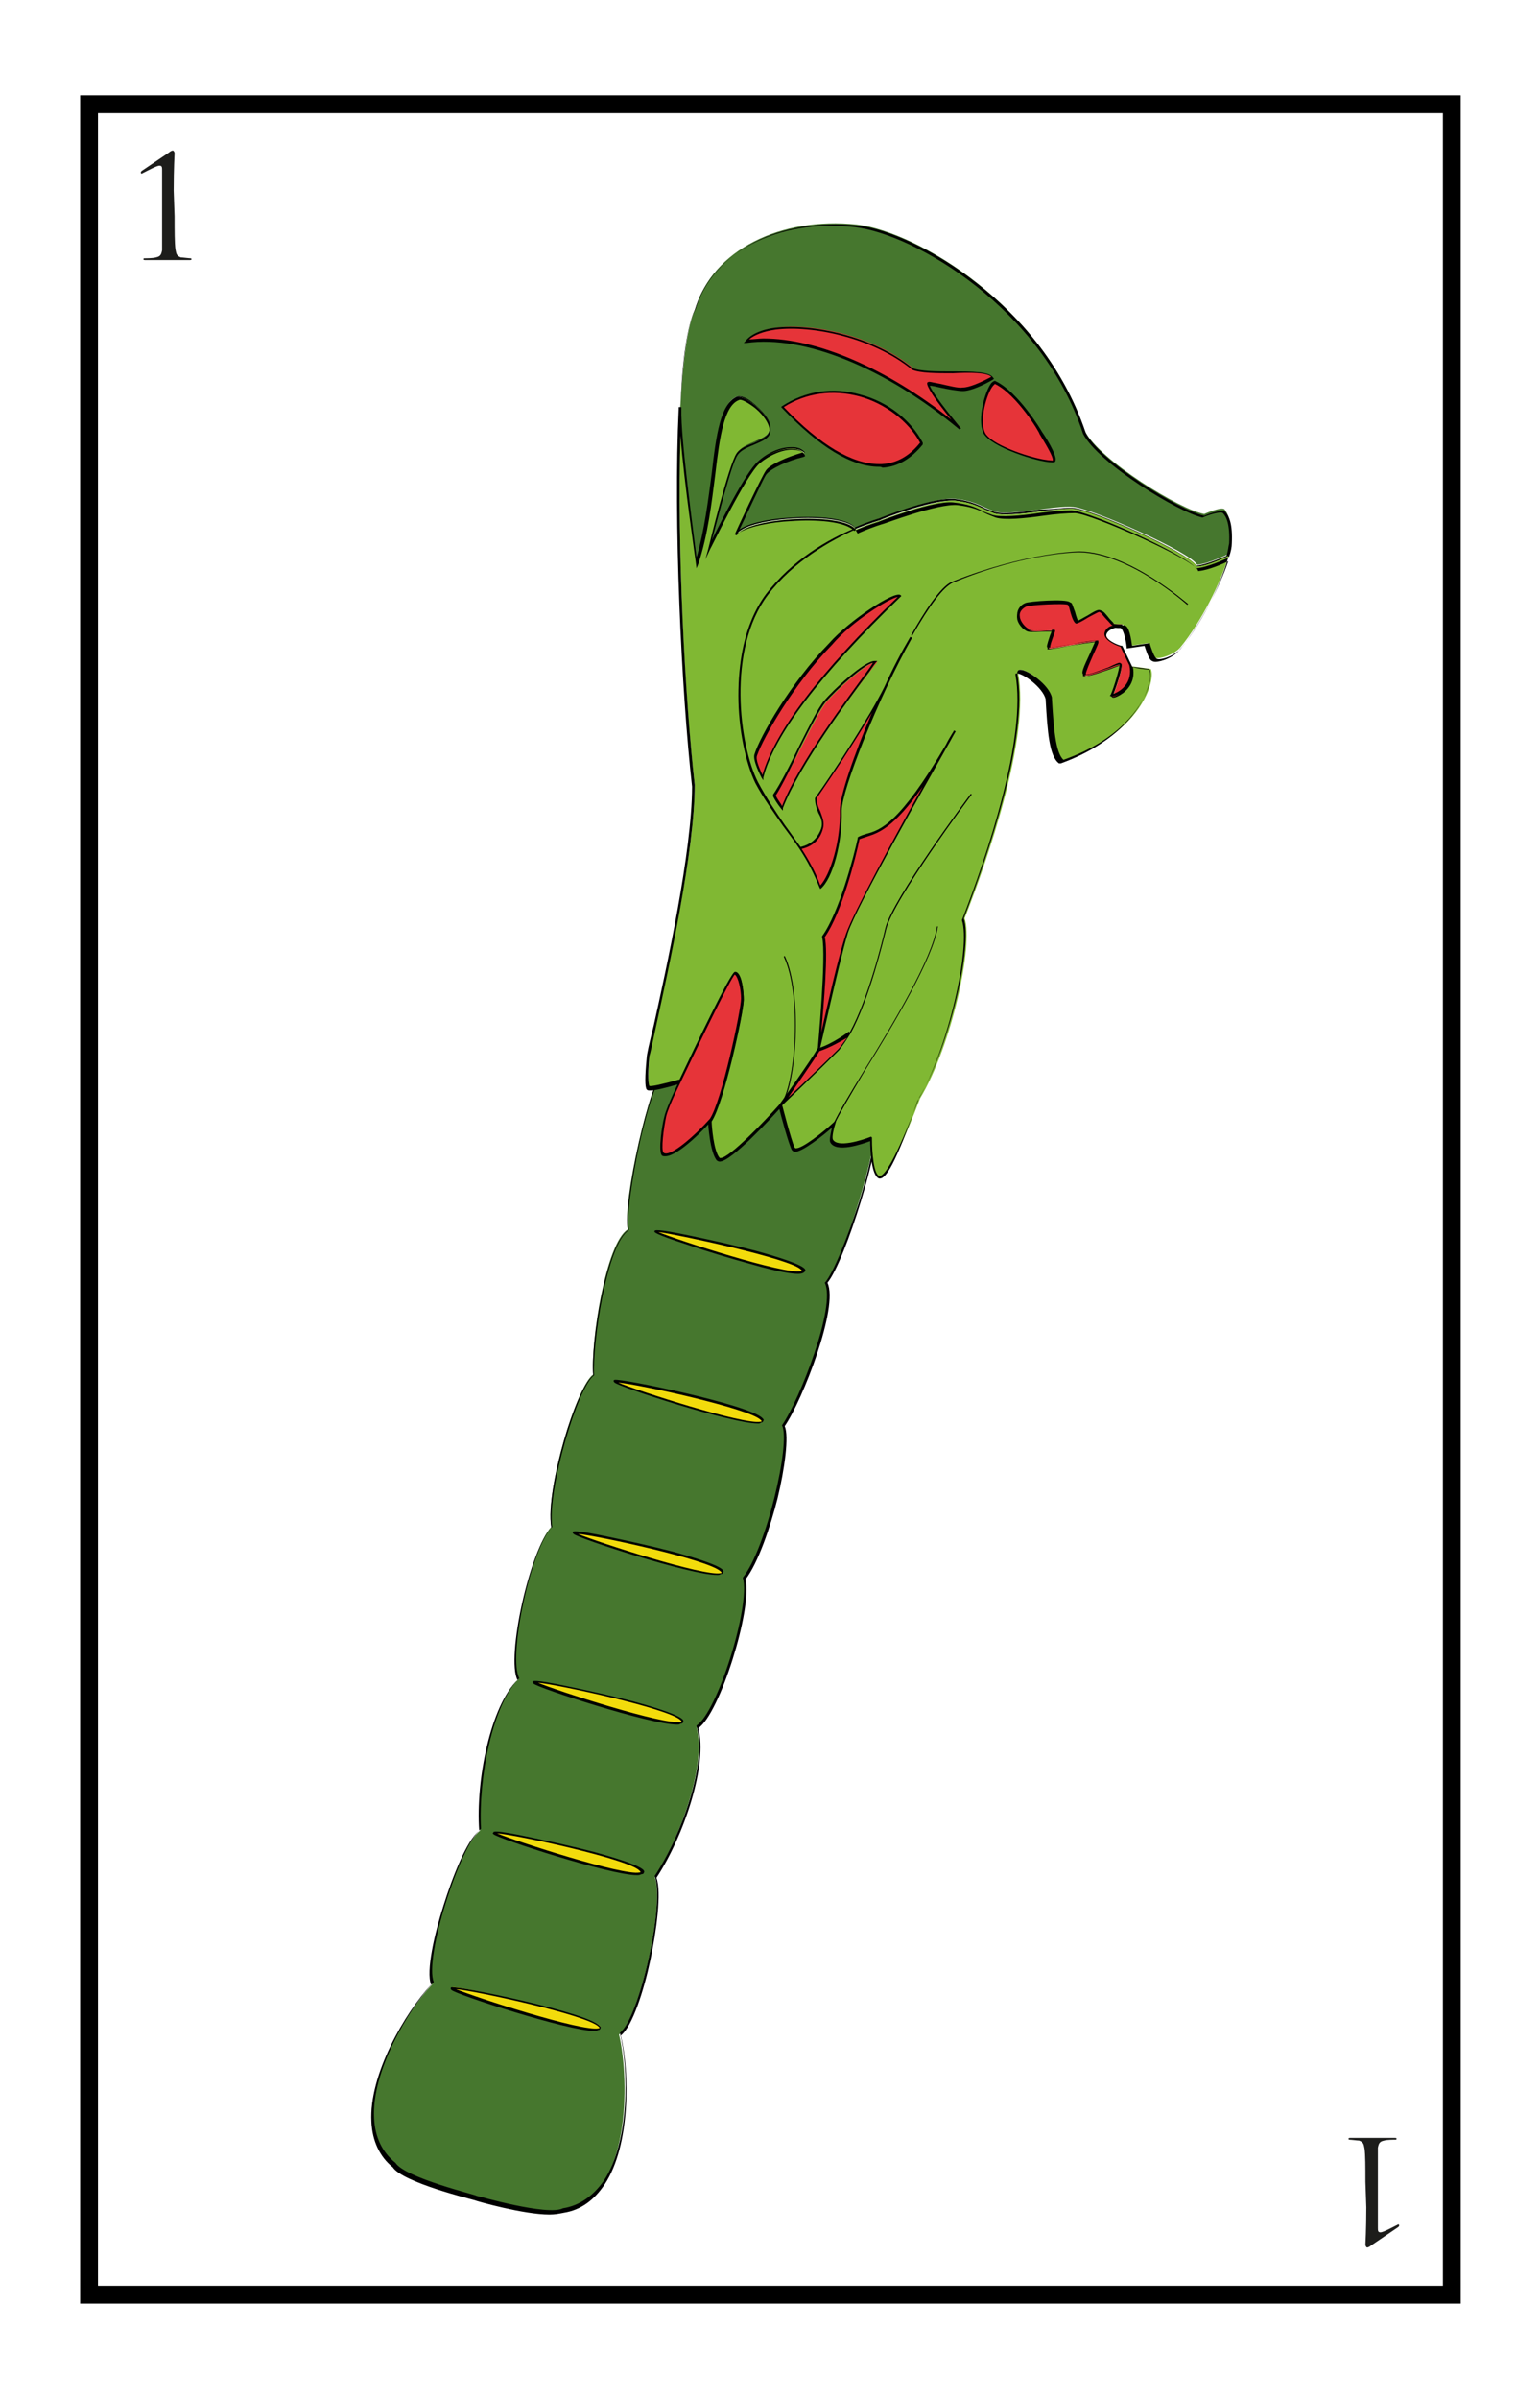 <?xml version="1.0" encoding="utf-8"?>
<!-- Generator: Adobe Illustrator 19.0.0, SVG Export Plug-In . SVG Version: 6.00 Build 0)  -->
<svg version="1.1" id="Capa_1" xmlns="http://www.w3.org/2000/svg" xmlns:xlink="http://www.w3.org/1999/xlink" x="0px" y="0px"
	 viewBox="0 0 172.9 269.3" style="enable-background:new 0 0 172.9 269.3;" xml:space="preserve">
<style type="text/css">
	.st0{fill:#FFFFFF;}
	.st1{fill:#46772E;}
	.st2{fill:#F2DB0C;}
	.st3{fill:#80B833;}
	.st4{fill:#E63439;}
	.st5{fill:#1D1D1B;}
</style>
<rect id="XMLID_6365_" x="0" y="0" class="st0" width="172.9" height="269.3"/>
<g id="XMLID_3054_">
	<g id="XMLID_6134_">
		<path id="XMLID_3072_" class="st1" d="M96.1,59.3c-1.6-2-12.2-1.3-13.5,0.7c0,0,3-6.5,3.5-7.2c0.5-0.7,2.5-1.6,4.2-2
			c-0.9-1-3.5-0.4-5.1,1s-5.6,9.7-5.6,9.7s2.3-9.5,3.2-10.8s3.6-1.2,3.6-2.7c0.1-1.4-2.8-3.8-3.6-3.5c-3.1,1.1-2.1,10.7-4.6,18.4
			c0,0-2.1-14-1.8-17.5c0.3-5.1,0.8-9,1.7-10.8c1.9-6.5,9.5-10.3,18.1-9.4c6.7,0.8,20.9,9.1,25.6,23.2c1.7,3.3,10.7,8.8,13.4,9.3
			c0,0,2-0.9,2.3-0.5s0.8,1.2,0.7,3.5c0,0.4-0.1,0.9-0.3,1.5l0,0c0,0-2.2,1.1-3.5,1.2c-0.7-1.4-11.8-6.3-13.9-6.5s-7.3,1.1-8.9,0.5
			c-1.6-0.6-2-1.1-4.3-1.4s-8.4,2.2-8.4,2.2S97.7,58.6,96.1,59.3"/>
		<path id="XMLID_6131_" d="M134.3,63.6L134.3,63.6c-0.7-1.4-11.8-6.4-13.9-6.5c-0.9,0-2.2,0.1-3.6,0.3c-2.1,0.3-4.3,0.5-5.3,0.2
			c-0.5-0.2-0.8-0.3-1.2-0.5c-0.8-0.4-1.5-0.7-3.1-0.9c-0.1,0-0.2,0-0.4,0c-2.5,0-7.9,2.1-8,2.2c0,0-1.1,0.3-2.8,1l0-0.1l0,0
			c-0.8-1-4.1-1.3-7-1.1c-3.2,0.2-5.8,0.9-6.3,1.8L82.6,60c0.1-0.3,3-6.5,3.5-7.2c0.5-0.7,2.4-1.5,4.2-2c-0.3-0.2-0.6-0.4-1.1-0.4
			c-1.2-0.1-2.8,0.6-3.8,1.5c-1.6,1.4-5.5,9.6-5.6,9.7l-0.3,0.6l0.2-0.7c0.1-0.4,2.3-9.5,3.2-10.8c0.4-0.6,1.2-0.9,1.9-1.2
			c0.9-0.3,1.7-0.7,1.7-1.4c0-0.8-1-2-2-2.8c-0.7-0.5-1.3-0.8-1.6-0.7c-1.8,0.6-2.2,4.1-2.7,8.4c-0.4,3.1-0.8,6.7-1.9,10l-0.1,0.3
			l0-0.3c0-0.1-2.1-14-1.8-17.5c0.3-5.5,0.8-9.2,1.7-10.8c0.9-3.1,3.3-5.8,6.6-7.5c3.3-1.7,7.4-2.3,11.5-1.9c3.7,0.4,9.1,3,13.6,6.6
			c4.1,3.2,9.4,8.7,12.1,16.7c1.6,3.2,10.6,8.7,13.3,9.3c0.4-0.2,2.1-0.8,2.4-0.4c0.4,0.5,0.8,1.3,0.7,3.5c0,0.4-0.1,0.9-0.3,1.5
			l0,0l0,0C137.8,62.5,135.7,63.6,134.3,63.6L134.3,63.6z M120.1,57c0.1,0,0.2,0,0.3,0c2.1,0.1,13,5,13.9,6.5c1.2-0.1,3.1-1,3.4-1.1
			c0.2-0.6,0.2-1,0.3-1.4c0.1-2.1-0.3-3-0.7-3.4c-0.2-0.2-1.4,0.1-2.3,0.5l0,0l0,0c-2.7-0.6-11.7-6.1-13.4-9.4
			c-4.6-14.1-18.9-22.4-25.6-23.2c-8.7-1-16.1,2.9-18,9.3c-0.8,1.7-1.4,5.3-1.6,10.8c-0.2,3.1,1.5,15,1.8,17.1
			c1-3.2,1.4-6.6,1.8-9.6c0.5-4.4,1-7.9,2.8-8.6c0.3-0.1,1,0.1,1.7,0.7c1,0.8,2.1,2,2,2.9c0,0.8-0.9,1.2-1.8,1.5
			c-0.7,0.3-1.5,0.6-1.9,1.2c-0.7,1.1-2.4,7.9-3,10.1c1-2,3.9-7.9,5.3-9.1c1.1-1,2.5-1.6,3.7-1.6c0.1,0,0.1,0,0.2,0
			c0.6,0,1,0.2,1.3,0.5l0.1,0.1l-0.1,0c-1.7,0.4-3.7,1.3-4.2,2c-0.4,0.6-2.6,5.3-3.3,6.8c1.1-0.9,3.8-1.4,6.1-1.5
			c2.7-0.2,6.1,0,7.1,1.1c1.6-0.7,2.7-1,2.7-1c0.2-0.1,5.5-2.2,8-2.2c0.1,0,0.3,0,0.4,0c1.6,0.2,2.3,0.5,3.2,0.9
			c0.3,0.2,0.7,0.3,1.2,0.5c0.9,0.4,3.1,0.1,5.2-0.2C118.1,57.2,119.3,57,120.1,57z"/>
	</g>
	<g id="XMLID_6102_">
		<path id="XMLID_6058_" class="st1" d="M48.5,222.8c-1.1-2.7,2.9-15.4,5.4-17.3c-0.4-5.7,1.3-14.1,4.3-17
			c-1.3-2.4,1.4-14.7,3.7-17.1c-0.7-4.3,2.9-15.9,4.7-17.1c-0.3-3.6,1.4-14.8,3.9-16.3c-0.7-2.8,2.5-16.9,4.1-18.1
			c1.6-1.2,1.6-8.5,1.6-8.5l12.4,3.2L101,118c0,0-3.7,6.4-2.9,8.2c0.8,1.8-3.5,15.6-5.4,17.7c1.4,2.6-2.7,13.1-4.8,16.1
			c1,1.9-1.7,13.8-4.4,17.2c0.9,3.3-2.9,15.3-5.3,16.7c1.1,4-1.6,12-4.7,16.8c1.2,2.9-1.7,15.9-4,17.7c1.2,5.1,1.4,18.5-6.4,19.9
			c-1.8,1-9.8-1.4-9.8-1.4s-8.1-2-9.2-3.7C38.1,238.2,44.9,226.6,48.5,222.8z"/>
		<path id="XMLID_6099_" d="M61.7,248.6c-2.9,0-8.2-1.5-8.4-1.6c-0.3-0.1-8.1-2-9.2-3.7c-1.5-1.2-2.3-3-2.4-5.1
			c-0.3-5.3,3.8-12.3,6.7-15.4c-0.6-1.5,0.4-5.8,1.4-8.9c1-3.2,2.6-7.3,4-8.4c-0.4-5.7,1.3-14,4.3-16.9c-1.3-2.5,1.4-14.7,3.8-17.1
			c-0.4-2.3,0.5-6.5,1.4-9.7c0.9-3.2,2.3-6.7,3.3-7.4c-0.3-3.5,1.4-14.6,3.9-16.3c-0.6-3,2.5-17,4.1-18.1c1.6-1.1,1.6-8.4,1.6-8.5
			v-0.1l0.1,0l12.4,3.2l12.5,3.4l0,0.1c0,0.1-3.7,6.4-2.9,8.1c0.8,1.8-3.4,15.4-5.4,17.8c1.3,2.7-2.8,13.2-4.8,16.1
			c0.5,1.1,0,4.8-0.8,8.1c-0.8,3.2-2.2,7.3-3.6,9.1c0.8,3.3-2.9,15.1-5.3,16.7c1.1,4-1.6,12.1-4.7,16.8c0.6,1.6,0,6-0.7,9.3
			c-0.7,3.3-2,7.4-3.3,8.4c1,4.1,1.1,12.3-1.8,16.7c-1.2,1.8-2.7,2.9-4.6,3.2C62.8,248.5,62.3,248.6,61.7,248.6z M76.3,111.5
			c0,0.9-0.1,7.4-1.6,8.5c-0.7,0.5-1.9,3.9-2.9,8.4c-0.8,3.7-1.5,8.2-1.2,9.6l0,0.1l0,0c-2.5,1.6-4.1,12.8-3.9,16.3l0,0l0,0
			c-1.8,1.2-5.3,12.9-4.7,17l0,0l0,0c-2.4,2.4-5,14.6-3.7,17l0,0l0,0c-3,2.9-4.6,11.2-4.3,16.9l0,0l0,0c-2.4,1.9-6.4,14.6-5.3,17.2
			l0,0l0,0c-2.9,3.1-7,10.1-6.7,15.3c0.1,2.1,0.9,3.8,2.4,5l0,0c1.1,1.7,9.1,3.6,9.1,3.7c0.1,0,8,2.3,9.7,1.4l0,0
			c1.9-0.3,3.4-1.4,4.6-3.1c2.9-4.4,2.8-12.5,1.8-16.6l0,0l0,0c2.2-1.7,5.1-14.7,3.9-17.6l0,0l0,0c3.1-4.7,5.9-12.8,4.7-16.8l0-0.1
			l0,0c2.3-1.4,6.1-13.4,5.2-16.6l0,0l0,0c2.6-3.2,5.4-15.1,4.4-17.1l0,0l0,0c2-2.9,6.1-13.4,4.8-16l0,0l0,0c1-1.1,2.6-5.3,3.8-8.9
			c1.4-4.4,2-7.9,1.7-8.7c-0.8-1.7,2.4-7.4,2.8-8.2l-12.3-3.4L76.3,111.5z"/>
	</g>
	<g id="XMLID_3065_">
		<g id="XMLID_6130_">
			<path id="XMLID_3071_" class="st2" d="M90.2,142.7c-0.3,1.2-16.7-4-16.6-4.5C73.6,137.8,90.5,141.5,90.2,142.7z"/>
			<path id="XMLID_6127_" d="M89.6,143c-0.7,0-2.2-0.2-5.3-1.1c-2.2-0.6-4.9-1.4-7.2-2.2c-3.7-1.2-3.7-1.4-3.6-1.5
				c0-0.1,0.1-0.3,3.9,0.5c2.4,0.5,5.1,1.1,7.4,1.7c5.8,1.6,5.7,2.1,5.6,2.3l0,0C90.3,142.8,90.2,143,89.6,143z M73.9,138.3
				c2.1,0.9,14.2,4.8,16,4.4c0.1,0,0.1,0,0.1-0.1c0,0,0,0-0.1-0.1C88.7,141.3,76.2,138.6,73.9,138.3z"/>
		</g>
		<g id="XMLID_6126_">
			<path id="XMLID_3070_" class="st2" d="M95,124.6c-0.3,1.2-16.7-4-16.6-4.5C78.5,119.8,95.3,123.4,95,124.6z"/>
			<path id="XMLID_6123_" d="M94.4,124.9c-3,0-15.6-4.1-16.1-4.6c-0.1-0.1-0.1-0.1-0.1-0.2c0,0,0-0.1,0.1-0.1
				c0.7-0.2,15.2,2.8,16.6,4.3c0.1,0.1,0.2,0.2,0.1,0.3l0,0c0,0.1-0.1,0.2-0.3,0.2C94.7,124.9,94.6,124.9,94.4,124.9z M78.8,120.3
				c2.1,0.9,14.2,4.8,16,4.4c0.1,0,0.1,0,0.1-0.1l0,0c0,0,0,0-0.1-0.1C93.5,123.2,81,120.5,78.8,120.3z"/>
		</g>
		<g id="XMLID_6122_">
			<path id="XMLID_3069_" class="st2" d="M85.7,159.5c-0.3,1.2-16.7-4-16.6-4.5C69.1,154.7,86,158.3,85.7,159.5z"/>
			<path id="XMLID_6119_" d="M85.1,159.8c-3,0-15.6-4.1-16.1-4.6c-0.1-0.1-0.1-0.1-0.1-0.2c0,0,0-0.1,0.1-0.1
				c0.7-0.2,15.2,2.8,16.6,4.3c0.1,0.1,0.2,0.2,0.1,0.3l0,0c0,0.1-0.1,0.2-0.3,0.2C85.4,159.8,85.2,159.8,85.1,159.8z M69.4,155.2
				c2.1,0.9,14.2,4.8,16,4.4c0.1,0,0.1,0,0.1-0.1l0,0c0,0,0,0-0.1-0.1C84.1,158.1,71.7,155.4,69.4,155.2z"/>
		</g>
		<g id="XMLID_6118_">
			<path id="XMLID_3068_" class="st2" d="M81.1,176.5c-0.3,1.2-16.7-4-16.6-4.5C64.6,171.7,81.4,175.3,81.1,176.5z"/>
			<path id="XMLID_6115_" d="M80.5,176.8c-3,0-15.6-4.1-16.1-4.6c-0.1-0.1-0.1-0.1-0.1-0.2c0-0.1,0.1-0.3,3.9,0.5
				c2.4,0.5,5.1,1.1,7.4,1.7c5.8,1.6,5.7,2.1,5.6,2.3c0,0.1-0.1,0.2-0.3,0.2C80.8,176.8,80.7,176.8,80.5,176.8z M64.9,172.2
				c2.1,0.9,14.2,4.8,16,4.4c0.1,0,0.1,0,0.1-0.1c0,0,0,0-0.1-0.1C79.6,175.1,67.1,172.4,64.9,172.2z"/>
		</g>
		<g id="XMLID_6114_">
			<path id="XMLID_3067_" class="st2" d="M76.6,193.3c-0.3,1.2-16.7-4-16.6-4.5C60.1,188.4,76.9,192,76.6,193.3z"/>
			<path id="XMLID_6111_" d="M76,193.6c-3,0-15.6-4.1-16.1-4.6c-0.1-0.1-0.1-0.1-0.1-0.2c0-0.1,0.1-0.3,3.9,0.5
				c2.4,0.5,5.1,1.1,7.4,1.7c5.8,1.6,5.7,2.1,5.6,2.3c0,0.1-0.1,0.2-0.3,0.2C76.3,193.6,76.2,193.6,76,193.6z M60.4,188.9
				c2.1,0.9,14.2,4.8,16,4.4c0.1,0,0.1,0,0.1-0.1c0,0,0,0-0.1-0.1C75.1,191.8,62.6,189.1,60.4,188.9z"/>
		</g>
		<g id="XMLID_6110_">
			<path id="XMLID_3066_" class="st2" d="M72.1,210.2c-0.3,1.2-16.7-4-16.6-4.5C55.6,205.3,72.4,208.9,72.1,210.2z"/>
			<path id="XMLID_6107_" d="M71.5,210.5c-3,0-15.6-4.1-16.1-4.6c-0.1-0.1-0.1-0.1,0-0.2c0-0.1,0.1-0.3,3.9,0.5
				c2.4,0.5,5.1,1.1,7.4,1.7c5.8,1.6,5.7,2.1,5.6,2.3c0,0.1-0.1,0.2-0.3,0.2C71.8,210.5,71.7,210.5,71.5,210.5z M55.8,205.8
				c2.1,0.9,14.2,4.8,16,4.4c0.1,0,0.1,0,0.1-0.1c0,0,0,0-0.1-0.1C70.6,208.7,58.1,206,55.8,205.8z"/>
		</g>
		<g id="XMLID_6106_">
			<path id="XMLID_3073_" class="st2" d="M67.4,227.6c-0.3,1.2-16.7-4-16.6-4.5C50.9,222.8,67.7,226.4,67.4,227.6z"/>
			<path id="XMLID_6103_" d="M66.8,228c-3,0-15.6-4.1-16.1-4.6c-0.1-0.1-0.1-0.1-0.1-0.2c0,0,0-0.1,0.1-0.1
				c0.7-0.2,15.2,2.8,16.6,4.3c0.1,0.1,0.2,0.2,0.1,0.3c0,0.1-0.1,0.2-0.3,0.2C67.1,227.9,67,228,66.8,228z M51.2,223.3
				c2.1,0.9,14.2,4.8,16,4.4c0.1,0,0.1,0,0.1-0.1c0,0,0,0-0.1-0.1C65.9,226.2,53.4,223.5,51.2,223.3z"/>
		</g>
	</g>
	<g id="XMLID_6138_">
		<path id="XMLID_3063_" class="st3" d="M126,70.1c0,0-0.9,0-1.1-0.1s-1.1-1.4-1.5-1.4c-0.3-0.1-2.2,1.4-2.6,1.3
			c-0.3-0.1-0.6-1.8-0.8-2.1c-0.3-0.3-4.4,0-4.8,0.2c-0.4,0.2-0.8,0.7-0.8,1.2s0.7,1.4,1.3,1.6c0.6,0.2,2.6-0.1,2.7,0
			c0.1,0-0.7,1.9-0.6,2s5.1-0.9,5.4-0.8s-1.7,3.5-1.4,3.8c0.3,0.3,3.9-1.2,4.1-1.2c0.2,0.1-0.5,2.6-1,3.6c0.1,0.1,2.6-0.7,2.1-3.3
			c0,0,0-0.1,0-0.1c0,0,0.9,0.1,2.2,0.3c0.6,1.2-1,7.2-9.8,10.3c-1.1-0.8-1.3-3.7-1.5-7.2c-0.3-1.7-3.7-3.8-3.6-2.7
			c1.4,7.3-3.5,21.2-6,27.6c1,2.9-1.4,14.2-5,20.2c-1.6,4.2-3.7,9.2-4.6,8.8s-0.9-4.3-0.9-4.3s-3.9,1.5-4.5,0.2
			c-0.2-0.4,0.3-1.9,0.3-1.9s-4.1,3.7-4.5,2.8c-0.4-0.9-1.4-4.8-1.4-4.8s-6.1,6.8-6.9,5.9c-0.8-0.9-1-4.2-1-4.2
			c1.3-2,3.6-12.2,3.6-13.5c0-1.3-0.4-3.1-0.8-3c-0.5,0.1-6.1,12-6.1,12l-0.1,0c-0.6,0.2-3.3,0.9-3.5,0.7c-0.2-0.3-0.1-1.8,0-3.4
			c0.1-1.5,5.1-21,5.1-30.5c-1.3-11-2.1-30.1-1.5-42.5l0-0.2C76.1,49,78.2,63,78.2,63c2.5-7.8,1.5-17.3,4.6-18.4
			c0.9-0.3,3.7,2.1,3.6,3.5c-0.1,1.4-2.7,1.4-3.6,2.7c-0.9,1.3-3.2,10.8-3.2,10.8s4-8.2,5.6-9.7s4.2-2.1,5.1-1
			c-1.7,0.4-3.7,1.3-4.2,2c-0.5,0.7-3.5,7.2-3.5,7.2c1.2-2,11.8-2.7,13.5-0.7l0.1,0c1.6-0.7,2.7-1,2.7-1s6.1-2.4,8.4-2.2
			c2.3,0.3,2.7,0.8,4.3,1.4c1.6,0.6,6.8-0.6,8.9-0.5c2.1,0.1,13.2,5.1,13.9,6.5c1.3-0.1,3.5-1.2,3.5-1.2l0,0.1
			c-0.8,2.8-3,7.3-5.4,10.2c-0.8,0.9-2.6,1.4-2.9,1.1s-0.7-1.6-0.7-1.6l-2,0.3C126.8,72.4,126.5,70.2,126,70.1c-0.1,0-0.2,0-0.3,0"
			/>
		<path id="XMLID_6135_" d="M98.8,132.3c-0.1,0-0.1,0-0.1,0c-0.9-0.3-1-3.4-1-4.2c-0.8,0.3-3.9,1.4-4.5,0.1
			c-0.1-0.3,0.1-1.1,0.2-1.6c-0.9,0.8-3.4,2.8-4.2,2.7c-0.1,0-0.2-0.1-0.3-0.2c-0.4-0.8-1.2-3.8-1.4-4.6c-1,1.1-5.4,5.9-6.7,5.9l0,0
			c-0.2,0-0.2-0.1-0.3-0.1c-0.8-0.9-1-4.2-1-4.3l0,0l0,0c1.3-2,3.6-12.2,3.6-13.5c0-1.2-0.3-2.6-0.6-2.8c0,0-0.1,0-0.1,0
			c-0.4,0.3-3.8,7.3-6,11.9l0,0.1l-0.2,0c-3.4,1-3.5,0.7-3.6,0.6c-0.2-0.3-0.2-1.4,0-3.5c0-0.4,0.3-1.7,0.8-3.7
			c1.4-6.3,4.3-19.5,4.3-26.8c-1.2-10.6-2.1-29.9-1.5-42.4c0-0.1,0-0.1,0-0.2l0.3,0l0,0.2c0,0,0,0,0,0c-0.1,3.3,1.4,14.1,1.7,16.7
			c0.9-3.1,1.3-6.4,1.7-9.4c0.5-4.4,1-7.9,2.8-8.6c0.5-0.2,1.4,0.4,1.8,0.7c1,0.8,2.1,2,2,3c0,0.9-0.9,1.2-1.8,1.6
			c-0.7,0.3-1.5,0.6-1.9,1.2c-0.7,1-2.2,7.1-2.9,9.6c1.1-2.3,3.8-7.5,5.1-8.7c1.1-1,2.7-1.7,4-1.6c0.6,0,1,0.2,1.3,0.6l0.1,0.2
			l-0.2,0.1c-1.7,0.4-3.7,1.3-4.2,2c-0.4,0.6-2.4,5-3.2,6.6c1.2-0.8,3.8-1.3,6-1.4c2.7-0.2,6.1,0,7.1,1.1c1.6-0.7,2.7-1,2.7-1
			c0.2-0.1,6.1-2.4,8.4-2.2c1.7,0.2,2.4,0.5,3.2,0.9c0.3,0.2,0.7,0.3,1.2,0.5c0.9,0.3,3.2,0.1,5.2-0.2c1.4-0.2,2.8-0.3,3.7-0.3
			c2.1,0.1,12.9,5,14,6.5c1.3-0.1,3.4-1.1,3.4-1.1l0.2-0.1l-0.1,0.3c-0.8,2.8-3,7.4-5.5,10.2c-0.6,0.7-1.9,1.2-2.6,1.2c0,0,0,0,0,0
			c-0.2,0-0.4-0.1-0.5-0.2c-0.3-0.3-0.6-1.3-0.7-1.6l-2,0.3l0-0.1c-0.1-1-0.4-2.1-0.7-2.2c0,0,0,0-0.1,0c-0.1,0-0.1,0-0.2,0l0,0
			c-0.3,0-0.7-0.1-0.9-0.1c-0.1,0-0.3-0.3-0.7-0.7c-0.3-0.3-0.6-0.8-0.8-0.8c-0.1,0-0.8,0.4-1.2,0.6c-0.8,0.5-1.2,0.7-1.4,0.7
			c-0.2-0.1-0.4-0.5-0.6-1.2c-0.1-0.4-0.2-0.8-0.3-0.9c-0.3-0.2-4.3,0-4.7,0.2c-0.4,0.2-0.8,0.6-0.7,1.1c0,0.5,0.6,1.3,1.2,1.5
			c0.4,0.1,1.4,0,2.1,0c0.6,0,0.6,0,0.6,0c0.1,0.1,0.1,0.1-0.2,0.9c-0.1,0.3-0.3,0.8-0.3,1.1c0.4,0,1.5-0.2,2.5-0.4
			c2-0.3,2.6-0.4,2.8-0.4l0.1,0l0,0.1c0.1,0.1-0.1,0.5-0.6,1.6c-0.3,0.7-0.9,1.8-0.8,2.1c0.3,0.1,1.8-0.5,2.6-0.8
			c1-0.4,1.3-0.5,1.4-0.4c0,0,0.1,0,0.1,0.1c0.2,0.3-0.5,2.4-0.9,3.4c0.3-0.1,0.8-0.4,1.3-0.9c0.5-0.6,0.7-1.3,0.5-2.2l-0.1-0.3
			l0.2,0c0,0,0.9,0.1,2.2,0.3l0.1,0l0,0.1c0.2,0.4,0.2,1.3-0.4,2.7c-0.6,1.5-2.9,5.4-9.5,7.8l-0.1,0l-0.1,0
			c-1.1-0.8-1.3-3.6-1.5-7.1l0-0.1c-0.3-1.3-2.6-3-3.3-2.9c0,0-0.1,0-0.1,0.1c1.3,7.1-3.2,20.4-6,27.6c1,3-1.5,14.4-5,20.3
			C100.5,130.9,99.4,132.3,98.8,132.3z M97.9,127.7l0,0.2c0,1.5,0.2,3.9,0.8,4.1c0,0,0,0,0.1,0c0.4,0,1.6-1.3,4.4-8.8
			c3.5-5.9,6-17.2,5-20.1l0,0l0,0c2.8-7.3,7.3-20.5,6-27.5c0-0.2,0.1-0.4,0.3-0.4c0,0,0.1,0,0.1,0c0.8,0,3.2,1.7,3.5,3.1l0,0.1
			c0.2,3.3,0.4,6.1,1.3,6.9c6.5-2.3,8.7-6.1,9.3-7.6c0.5-1.1,0.5-2,0.4-2.5c-0.9-0.1-1.6-0.2-1.9-0.3c0.3,1.6-0.6,2.5-1.1,2.9
			c-0.4,0.3-1,0.6-1.2,0.5l-0.1-0.1l0.1-0.1c0.4-0.9,1-3,1-3.4c-0.2,0-0.7,0.2-1.2,0.4c-2,0.7-2.7,0.9-2.9,0.7
			c-0.2-0.2,0-0.7,0.8-2.4c0.2-0.5,0.5-1.1,0.6-1.4c-0.3,0-1.6,0.2-2.6,0.4c-2.7,0.5-2.7,0.4-2.8,0.4c-0.1-0.1-0.1-0.2,0.3-1.4
			c0.1-0.2,0.2-0.5,0.2-0.6c-0.1,0-0.2,0-0.4,0c-0.7,0-1.7,0.1-2.2,0c-0.6-0.2-1.3-1.1-1.3-1.7c0-0.6,0.4-1.1,0.9-1.3
			c0.4-0.2,4.6-0.5,5-0.1c0.1,0.1,0.2,0.5,0.4,1c0.1,0.4,0.3,1,0.4,1.1c0,0,0,0,0,0c0.2,0,0.8-0.4,1.2-0.6c0.8-0.5,1.2-0.7,1.4-0.6
			c0.2,0,0.5,0.4,0.9,0.9c0.2,0.2,0.5,0.5,0.5,0.6c0.2,0.1,0.7,0.1,1,0.1c0,0,0.1,0,0.1,0c0.6,0,0.8,1.6,0.9,2.3l2-0.3l0,0.1
			c0.1,0.3,0.4,1.3,0.7,1.6c0,0,0.1,0.1,0.3,0.1c0,0,0,0,0,0c0.7,0,1.8-0.5,2.4-1.1c2.3-2.8,4.5-7.2,5.4-9.9c-0.6,0.3-2.2,1-3.3,1.1
			l-0.1,0l0-0.1c-0.7-1.3-11.9-6.3-13.8-6.4c-0.9,0-2.2,0.1-3.6,0.3c-2.1,0.3-4.3,0.5-5.3,0.2c-0.5-0.2-0.8-0.3-1.2-0.5
			c-0.8-0.4-1.5-0.7-3.1-0.9c-2.2-0.2-8.2,2.1-8.3,2.1c0,0-1.1,0.3-2.7,1l-0.2,0.1L96,59.4c-0.8-1-4.1-1.3-7-1.1
			c-3.2,0.2-5.7,0.9-6.3,1.8L82.5,60c0.1-0.3,3-6.5,3.5-7.2c0.5-0.7,2.4-1.5,4.1-2c-0.2-0.2-0.6-0.3-1-0.3c-1.2-0.1-2.7,0.6-3.8,1.5
			c-1.6,1.4-5.5,9.6-5.6,9.7l-0.5,1.1l0.3-1.1c0.1-0.4,2.3-9.5,3.2-10.8c0.4-0.6,1.2-0.9,2-1.2c0.9-0.4,1.6-0.7,1.7-1.4
			c0-0.8-0.9-2-1.9-2.7c-0.7-0.5-1.3-0.8-1.5-0.7c-1.7,0.6-2.2,4.1-2.7,8.4c-0.4,3.1-0.8,6.7-1.9,10l-0.2,0.5L78.1,63
			c0-0.1-1.3-8.8-1.7-14.1C76,61.3,76.9,78.4,78,88.1c0,7.3-2.9,20.5-4.3,26.9c-0.4,1.9-0.7,3.3-0.8,3.6c-0.2,2.2-0.1,3.1,0,3.3
			c0.2,0.1,1.5-0.2,3.3-0.7l0.1,0c1.7-3.6,5.7-11.9,6.2-12c0.1,0,0.2,0,0.3,0.1c0.5,0.4,0.7,2,0.7,3c0,1.3-2.2,11.5-3.6,13.6
			c0,0.4,0.2,3.3,0.9,4.1c0,0,0,0,0.1,0l0,0c1,0,5.1-4.3,6.6-6l0.2-0.2l0.1,0.2c0,0,1,3.9,1.4,4.8c0,0,0,0,0.1,0.1c0,0,0,0,0.1,0
			c0.7,0,2.9-1.7,4.2-2.9l0.3-0.3l-0.1,0.4c-0.2,0.6-0.4,1.5-0.3,1.8c0.5,1,3.3,0.1,4.3-0.3L97.9,127.7z"/>
	</g>
	<path id="XMLID_3056_" d="M89.7,95.2c-0.6-0.9-1.2-1.7-1.8-2.5c-1.1-1.6-2.2-3.1-3.1-4.8c-1.1-2.3-1.9-6.1-1.9-9.8
		c0-3.3,0.5-7.9,3.1-11.4c2.9-3.8,7-6.2,10-7.4l0.1,0.1c-2.9,1.3-7,3.6-9.9,7.4c-4.6,6.1-3.2,16.9-1.1,21c0.9,1.7,1.9,3.2,3,4.8
		c0.6,0.8,1.2,1.7,1.8,2.5L89.7,95.2z"/>
	<g id="XMLID_3044_">
		<g id="XMLID_6178_">
			<path id="XMLID_3053_" class="st4" d="M118.4,51.7c-0.1,0.6-7.1-1.3-7.9-3.1c-0.8-1.7,0.5-5.9,1.3-5.7c2.5,1.2,5.1,5.7,5.1,5.7
				S118.6,51.2,118.4,51.7z"/>
			<path id="XMLID_6175_" d="M118.1,51.9c-1.5,0-6.9-1.7-7.7-3.3c-0.7-1.6,0.2-4.7,0.9-5.6c0.2-0.2,0.4-0.3,0.5-0.2
				c2.5,1.2,5.1,5.5,5.2,5.7c0.3,0.4,1.7,2.6,1.5,3.2c0,0.2-0.2,0.2-0.3,0.2C118.2,51.9,118.1,51.9,118.1,51.9z M111.7,43.1
				c0,0-0.1,0.1-0.2,0.2c-0.7,0.8-1.6,3.9-0.9,5.3c0.5,1,3.3,2.2,5.7,2.8c1.2,0.3,1.8,0.3,1.9,0.3c0.1-0.4-0.9-2-1.5-3
				C116.8,48.7,114.2,44.3,111.7,43.1C111.7,43.1,111.7,43.1,111.7,43.1z"/>
		</g>
		<g id="XMLID_6174_">
			<path id="XMLID_3052_" class="st4" d="M103.4,49.7c-2.3-4.6-9.6-7.9-15.6-4C91.5,49.5,98.7,55.8,103.4,49.7z"/>
			<path id="XMLID_6171_" d="M98.7,52.4c-3.1,0-6.7-2.2-10.9-6.6l-0.1-0.1l0.1-0.1c2.6-1.7,5.7-2.2,8.8-1.3c3.1,0.8,5.7,2.9,7,5.4
				l0,0.1l0,0.1c-1.3,1.6-2.8,2.5-4.5,2.6C98.9,52.4,98.8,52.4,98.7,52.4z M88,45.7c4.1,4.3,7.7,6.4,10.7,6.4c0.1,0,0.2,0,0.3,0
				c1.7-0.1,3.1-0.9,4.3-2.4c-1.3-2.4-3.9-4.4-6.8-5.2C93.5,43.7,90.5,44.1,88,45.7z"/>
		</g>
		<g id="XMLID_6170_">
			<path id="XMLID_3051_" class="st4" d="M76.4,121.3c0,0,5.6-11.9,6.1-12c0.5-0.1,0.8,1.7,0.8,3c0,1.3-2.3,11.6-3.6,13.5
				c0,0-4.3,4.7-5.4,3.8c-0.4-0.4,0-3,0.3-4.2C74.9,124.1,76.4,121.3,76.4,121.3z"/>
			<path id="XMLID_6167_" d="M74.7,129.8c-0.2,0-0.3,0-0.4-0.1c-0.4-0.5,0-3.3,0.3-4.4c0.3-1.2,1.7-4,1.7-4.1
				c1.7-3.6,5.7-12,6.2-12.1c0.1,0,0.2,0,0.3,0.1c0.5,0.4,0.7,2,0.7,3c0,1.3-2.3,11.6-3.6,13.6C79.4,126.4,76.2,129.8,74.7,129.8z
				 M82.5,109.4C82.5,109.4,82.5,109.4,82.5,109.4c-0.4,0.3-3.8,7.3-6,11.9l0,0c0,0-1.4,2.8-1.7,4c-0.3,1.4-0.6,3.8-0.3,4.1
				c0.7,0.6,3.6-2,5.2-3.8c1.3-1.9,3.5-12.2,3.5-13.5C83.2,111.1,82.9,109.7,82.5,109.4C82.5,109.4,82.5,109.4,82.5,109.4z"/>
		</g>
		<g id="XMLID_6166_">
			<path id="XMLID_3050_" class="st4" d="M95.4,115.9c0,0-1.7,1.4-3.5,1.9c-0.8,1.4-4.3,6.3-4.3,6.3s4.1-3.9,6.5-6.3
				C94.6,117.3,95,116.7,95.4,115.9"/>
			<path id="XMLID_6163_" d="M87.7,124.2l-0.2-0.2c0,0,3.5-4.9,4.3-6.3l0,0l0,0c1.7-0.5,3.5-1.9,3.5-1.9l0.1,0.1l0.1,0.1
				c-0.5,0.8-0.9,1.4-1.3,1.9C91.8,120.3,87.7,124.2,87.7,124.2z M92,118c-0.6,1-2.5,3.7-3.5,5.2c1.4-1.3,3.9-3.7,5.6-5.4
				c0.3-0.3,0.6-0.8,1-1.3C94.4,116.9,93.2,117.6,92,118z"/>
		</g>
		<g id="XMLID_6162_">
			<path id="XMLID_3049_" class="st4" d="M107.3,82.1c0,0-10.9,19-12.1,22.6s-3.3,13.1-3.3,13.1s1.1-10.7,0.5-12.7
				c1.6-2.2,3.1-7.3,4-11C98.2,93.1,100.2,94.8,107.3,82.1z"/>
			<path id="XMLID_6159_" d="M92,117.9l-0.2,0c0-0.1,1-10.7,0.5-12.7l0-0.1l0,0c1.9-2.6,3.6-9.1,4-11l0-0.1l0,0
				c0.3-0.2,0.7-0.3,1-0.4c1.5-0.4,3.7-1.1,8.9-10c0.5-1,0.9-1.5,0.9-1.6l0.2,0.1c-0.3,0.5-0.6,1.1-0.9,1.6
				c-2.6,4.6-10.2,18-11.2,21C94.1,108.4,92.1,117.8,92,117.9z M92.6,105.2c0.4,1.6-0.1,7.5-0.4,10.7c0.7-3,1.9-8.5,2.8-11.1
				c0.8-2.3,5.3-10.6,8.6-16.5c-3.3,4.7-5,5.2-6.2,5.6c-0.3,0.1-0.6,0.2-0.9,0.3C96.1,96.2,94.5,102.5,92.6,105.2z"/>
		</g>
		<g id="XMLID_6158_">
			<path id="XMLID_3048_" class="st4" d="M99.5,76.9c-1.7,3.4-5.4,9.2-7.9,12.7c-0.1,1.4,1,2.2,0.6,3.5c-0.3,1.2-1.2,1.9-2.4,2.2
				l0-0.1c0.9,1.3,1.7,2.8,2.3,4.4c1.3-1.1,2.5-5.1,2.3-8.7c-0.1-2.4,4.1-12.8,7.9-19.5"/>
			<path id="XMLID_6155_" d="M92.1,99.8L92,99.6c-0.6-1.5-1.3-2.9-2.3-4.4l0.1-0.1l0,0c1.3-0.3,2-1,2.4-2.1c0.2-0.6,0-1.2-0.3-1.7
				c-0.2-0.5-0.4-1-0.4-1.7l0,0l0,0c2.4-3.4,6.1-9.1,7.8-12.5c0.9-2,1.9-3.9,2.9-5.6l0.2,0.1c-3.8,6.7-7.9,17.1-7.9,19.4
				c0.1,3.5-1,7.7-2.4,8.8L92.1,99.8z M90,95.3c0.9,1.4,1.6,2.7,2.1,4.1c1.1-1.2,2.3-4.9,2.2-8.5c0-1.5,1.5-6,3.6-10.9
				c-1.9,3.2-4.4,7-6.2,9.6c0,0.6,0.2,1.1,0.4,1.5c0.2,0.6,0.5,1.2,0.3,1.9C92.1,94.2,91.3,95,90,95.3z"/>
		</g>
		<g id="XMLID_6154_">
			<path id="XMLID_3047_" class="st4" d="M87.9,90.7c0,0-0.6-0.7-0.9-1.4c1.5-2.1,4.6-9.1,5.8-10.5c1.2-1.4,4.8-4.7,5.7-4.5
				C97.8,75.2,90.1,84.9,87.9,90.7z"/>
			<path id="XMLID_6151_" d="M87.9,91l-0.1-0.1c0,0-0.6-0.7-1-1.5l0-0.1l0-0.1c0.7-1,1.9-3.3,2.9-5.4c1.1-2.2,2.2-4.4,2.8-5.1
				c1-1.2,4.5-4.5,5.7-4.5c0.1,0,0.1,0,0.1,0l0.2,0l-0.1,0.1c-0.1,0.1-0.4,0.5-0.8,1.1c-2.1,2.8-7.8,10.4-9.7,15.3L87.9,91z
				 M87.1,89.3c0.2,0.5,0.6,0.9,0.7,1.2c1.9-4.9,7.5-12.3,9.6-15.2c0.3-0.4,0.5-0.7,0.6-0.9c-1,0.2-4.1,3-5.3,4.4
				c-0.6,0.7-1.7,2.8-2.8,5C88.9,86,87.8,88.2,87.1,89.3z"/>
		</g>
		<g id="XMLID_6150_">
			<path id="XMLID_3046_" class="st4" d="M85.7,87.2c0,0-1-1.8-0.8-2.5c0.6-1.9,4-7.9,8.4-12.4c2.4-2.7,7.3-5.8,7.8-5.4
				C96.2,71.7,87.4,80.7,85.7,87.2z"/>
			<path id="XMLID_6147_" d="M85.7,87.6l-0.2-0.3c-0.1-0.2-1-1.9-0.8-2.6c0.6-2,4.1-8.1,8.4-12.5c2.2-2.5,7.3-5.9,8-5.4l0.1,0.1
				l-0.1,0.1c-9,8.7-14.2,15.5-15.4,20.3L85.7,87.6z M100.8,67c-1,0.2-5.1,2.7-7.4,5.4c-4.3,4.4-7.7,10.4-8.4,12.4
				c-0.2,0.5,0.3,1.5,0.6,2.2C87,82.1,92.1,75.4,100.8,67z"/>
		</g>
		<g id="XMLID_6146_">
			<path id="XMLID_3045_" class="st4" d="M126,70.1c0,0-0.9,0-1.1-0.1s-1.1-1.4-1.5-1.4s-2.2,1.4-2.6,1.3s-0.6-1.8-0.8-2.1
				s-4.4,0-4.8,0.2c-0.4,0.2-0.8,0.7-0.8,1.2c0,0.5,0.7,1.4,1.3,1.6c0.6,0.2,2.6-0.1,2.7,0c0.1,0-0.7,1.9-0.6,2
				c0.1,0.1,5.1-0.9,5.4-0.8c0.2,0.1-1.7,3.5-1.4,3.8s3.9-1.2,4.1-1.2c0.2,0.1-0.5,2.6-1,3.6c0.1,0.1,2.6-0.8,2.1-3.4l-1-2.2
				c0,0-1.9-0.6-1.8-1.4c0.1-0.7,1.1-1,1.7-1"/>
			<path id="XMLID_6143_" d="M124.8,78.2C124.8,78.2,124.8,78.2,124.8,78.2l-0.2-0.1l0.1-0.1c0.4-0.9,1-3,1-3.4
				c-0.2,0-0.7,0.2-1.2,0.4c-2,0.7-2.7,0.9-2.9,0.7c-0.2-0.2,0-0.7,0.8-2.4c0.2-0.5,0.5-1.1,0.6-1.4c-0.3,0-1.6,0.2-2.6,0.4
				c-2.7,0.5-2.7,0.4-2.8,0.4c-0.1-0.1-0.1-0.2,0.3-1.4c0.1-0.2,0.2-0.5,0.2-0.6c-0.1,0-0.2,0-0.4,0c-0.7,0-1.7,0.1-2.2,0
				c-0.6-0.2-1.3-1.1-1.3-1.7c0-0.6,0.4-1.1,0.9-1.3c0.4-0.2,4.6-0.5,5-0.1c0.1,0.1,0.2,0.5,0.4,1c0.1,0.4,0.3,1,0.4,1.1
				c0,0,0,0,0,0c0.2,0,0.8-0.4,1.2-0.6c0.8-0.5,1.2-0.7,1.4-0.6c0.2,0,0.5,0.4,0.9,0.9c0.2,0.2,0.5,0.6,0.5,0.6
				c0.2,0.1,0.9,0.1,1.1,0.1l0,0.3c0,0-0.1,0-0.2,0v0c-0.6,0-1.5,0.3-1.6,0.9c-0.1,0.5,1.2,1.1,1.7,1.2l0.1,0l1.1,2.3
				c0.3,1.6-0.4,2.5-1.1,3C125.5,78,125,78.2,124.8,78.2z M125.7,74.4C125.8,74.4,125.8,74.4,125.7,74.4c0.1,0,0.1,0.1,0.2,0.1
				c0.2,0.3-0.5,2.4-0.9,3.4c0.3-0.1,0.9-0.4,1.3-0.9c0.5-0.6,0.7-1.4,0.5-2.3l-1-2.1c-0.4-0.1-1.9-0.7-1.8-1.5
				c0.1-0.5,0.5-0.8,1-0.9c0,0-0.1,0-0.1,0c-0.1,0-0.3-0.3-0.7-0.7c-0.3-0.3-0.6-0.8-0.8-0.8c-0.1,0-0.8,0.4-1.2,0.6
				c-0.8,0.5-1.2,0.7-1.4,0.7c-0.2-0.1-0.4-0.5-0.6-1.2c-0.1-0.4-0.2-0.8-0.3-0.9c-0.3-0.2-4.3,0-4.7,0.2c-0.4,0.2-0.8,0.6-0.7,1.1
				c0,0.5,0.6,1.3,1.2,1.5c0.4,0.1,1.4,0,2.1,0c0.6,0,0.6,0,0.6,0c0.1,0.1,0.1,0.1-0.2,0.9c-0.1,0.3-0.3,0.8-0.3,1.1
				c0.4,0,1.5-0.2,2.5-0.4c2-0.3,2.6-0.4,2.8-0.4l0.1,0l0,0.1c0.1,0.1-0.1,0.5-0.6,1.6c-0.3,0.7-0.8,1.8-0.8,2.1
				c0.3,0.1,1.8-0.5,2.6-0.8C125.3,74.5,125.6,74.4,125.7,74.4z"/>
		</g>
		<g id="XMLID_6142_">
			<path id="XMLID_3064_" class="st4" d="M111.4,42.4c-1.1,0.7-2.5,1.3-3.3,1.3c-0.9,0.1-3.7-0.8-3.8-0.7c-0.2,0.1,0.7,1.7,3.5,5
				c-8.6-7.2-17.6-10.6-23.9-9.8c1.9-2.7,12.5-1.9,18.6,3.1C104.3,42.3,110.7,41.2,111.4,42.4z"/>
			<path id="XMLID_6139_" d="M107.7,48.2c-8.3-6.9-17.4-10.6-23.9-9.7l-0.3,0l0.2-0.2c0.5-0.7,1.7-1.3,3.3-1.5
				c4.1-0.5,11,0.9,15.4,4.5c0.9,0.4,2.7,0.4,4.5,0.4c2.2,0,4.2,0,4.6,0.7l0.1,0.1l-0.1,0.1c-1,0.6-2.5,1.3-3.4,1.3
				c-0.5,0-1.7-0.2-2.6-0.4c-0.4-0.1-0.9-0.2-1.1-0.2c0.1,0.4,1.1,1.9,3.5,4.8L107.7,48.2z M85.7,38c6.1,0,13.9,3.4,21.1,9.1
				c-1.9-2.3-2.8-3.8-2.7-4.1c0,0,0-0.1,0.1-0.1c0.1-0.1,0.3,0,1.4,0.2c0.9,0.2,2,0.5,2.5,0.4c0.7,0,1.9-0.5,3.2-1.2
				c-0.5-0.5-2.4-0.5-4.3-0.4c-1.8,0-3.7,0-4.6-0.4l0,0c-4.4-3.6-11.2-5-15.3-4.5c-1.4,0.2-2.4,0.6-3,1.1C84.6,38.1,85.2,38,85.7,38
				z"/>
		</g>
	</g>
	<path id="XMLID_4362_" d="M164,258.6H9V10.7h155V258.6z M11,256.6h151V12.7H11V256.6z"/>
	<g id="XMLID_5473_">
		<path id="XMLID_5474_" class="st5" d="M19.6,24.3c0,1.6,0,3,0.1,3.7c0.1,0.5,0.1,0.7,0.6,0.9c0.2,0,0.9,0.1,1.1,0.1
			c0.1,0,0.1,0.1,0.1,0.1c0,0.1-0.1,0.1-0.3,0.1c-1.2,0-2.2,0-2.3,0c-0.1,0-1.4,0-2.5,0c-0.2,0-0.3,0-0.3-0.1c0-0.1,0.1-0.1,0.1-0.1
			c0.2,0,1,0,1.3-0.1c0.5-0.1,0.6-0.3,0.7-0.8c0-0.7,0-2.1,0-3.7v-2.8c0-0.9,0-1.6,0-2.5c0-0.3,0-0.5-0.3-0.5
			c-0.3,0-1.4,0.6-1.8,0.8c-0.1,0-0.1,0.1-0.2,0.1c0,0-0.1-0.1-0.1-0.1c0,0,0-0.1,0.1-0.2l3.1-2.1c0.1-0.1,0.3-0.2,0.4-0.2
			c0.1,0,0.2,0.2,0.2,0.3c0,0.1-0.1,1.7-0.1,4.2L19.6,24.3z"/>
	</g>
	<g id="XMLID_5470_">
		<path id="XMLID_5471_" class="st5" d="M153.3,244.9c0-1.6,0-3-0.1-3.7c-0.1-0.5-0.1-0.7-0.6-0.9c-0.2,0-0.9-0.1-1.1-0.1
			c-0.1,0-0.1-0.1-0.1-0.1c0-0.1,0.1-0.1,0.3-0.1c1.2,0,2.2,0,2.3,0c0.1,0,1.4,0,2.5,0c0.2,0,0.3,0,0.3,0.1c0,0.1-0.1,0.1-0.1,0.1
			c-0.2,0-1,0-1.3,0.1c-0.5,0.1-0.6,0.3-0.7,0.8c0,0.7,0,2.1,0,3.7v2.8c0,0.9,0,1.6,0,2.5c0,0.3,0,0.5,0.3,0.5
			c0.3,0,1.4-0.6,1.8-0.8c0.1,0,0.1-0.1,0.2-0.1c0,0,0.1,0.1,0.1,0.1c0,0,0,0.1-0.1,0.2l-3.1,2.1c-0.1,0.1-0.3,0.2-0.4,0.2
			c-0.1,0-0.2-0.2-0.2-0.3c0-0.1,0.1-1.7,0.1-4.2L153.3,244.9z"/>
	</g>
	<path id="XMLID_3059_" d="M93.7,126.2l-0.1-0.1c0.5-1.1,1.8-3.3,3.4-5.9c3.3-5.3,7.7-12.7,8.2-16.2l0.1,0
		c-0.5,3.5-4.9,10.9-8.2,16.2C95.5,122.9,94.2,125.1,93.7,126.2z"/>
	<path id="XMLID_3058_" d="M95.5,116l-0.1-0.1c2.1-3.8,3.7-10.4,4-11.7c0.8-3.3,9.3-14.7,9.6-15.1l0.1,0.1
		c-0.1,0.1-8.8,11.8-9.6,15.1C99.2,105.5,97.6,112.2,95.5,116z"/>
	<path id="XMLID_3057_" d="M87.7,124.2l-0.1-0.1c1.8-2.5,2.4-12.5,0.4-16.7l0.1-0.1C90.1,111.5,89.5,121.7,87.7,124.2z"/>
	<path id="XMLID_6179_" d="M102.4,71.4l-0.1-0.1c1.4-2.5,3.3-5.5,4.6-6c8.3-3.3,14.2-3.4,14.3-3.4c5.7,0.1,12.1,5.9,12.2,5.9
		l-0.1,0.1c-0.1-0.1-6.5-5.8-12.1-5.9c-0.1,0-6,0-14.2,3.4C105.9,65.9,104.4,67.9,102.4,71.4z"/>
</g>
</svg>
